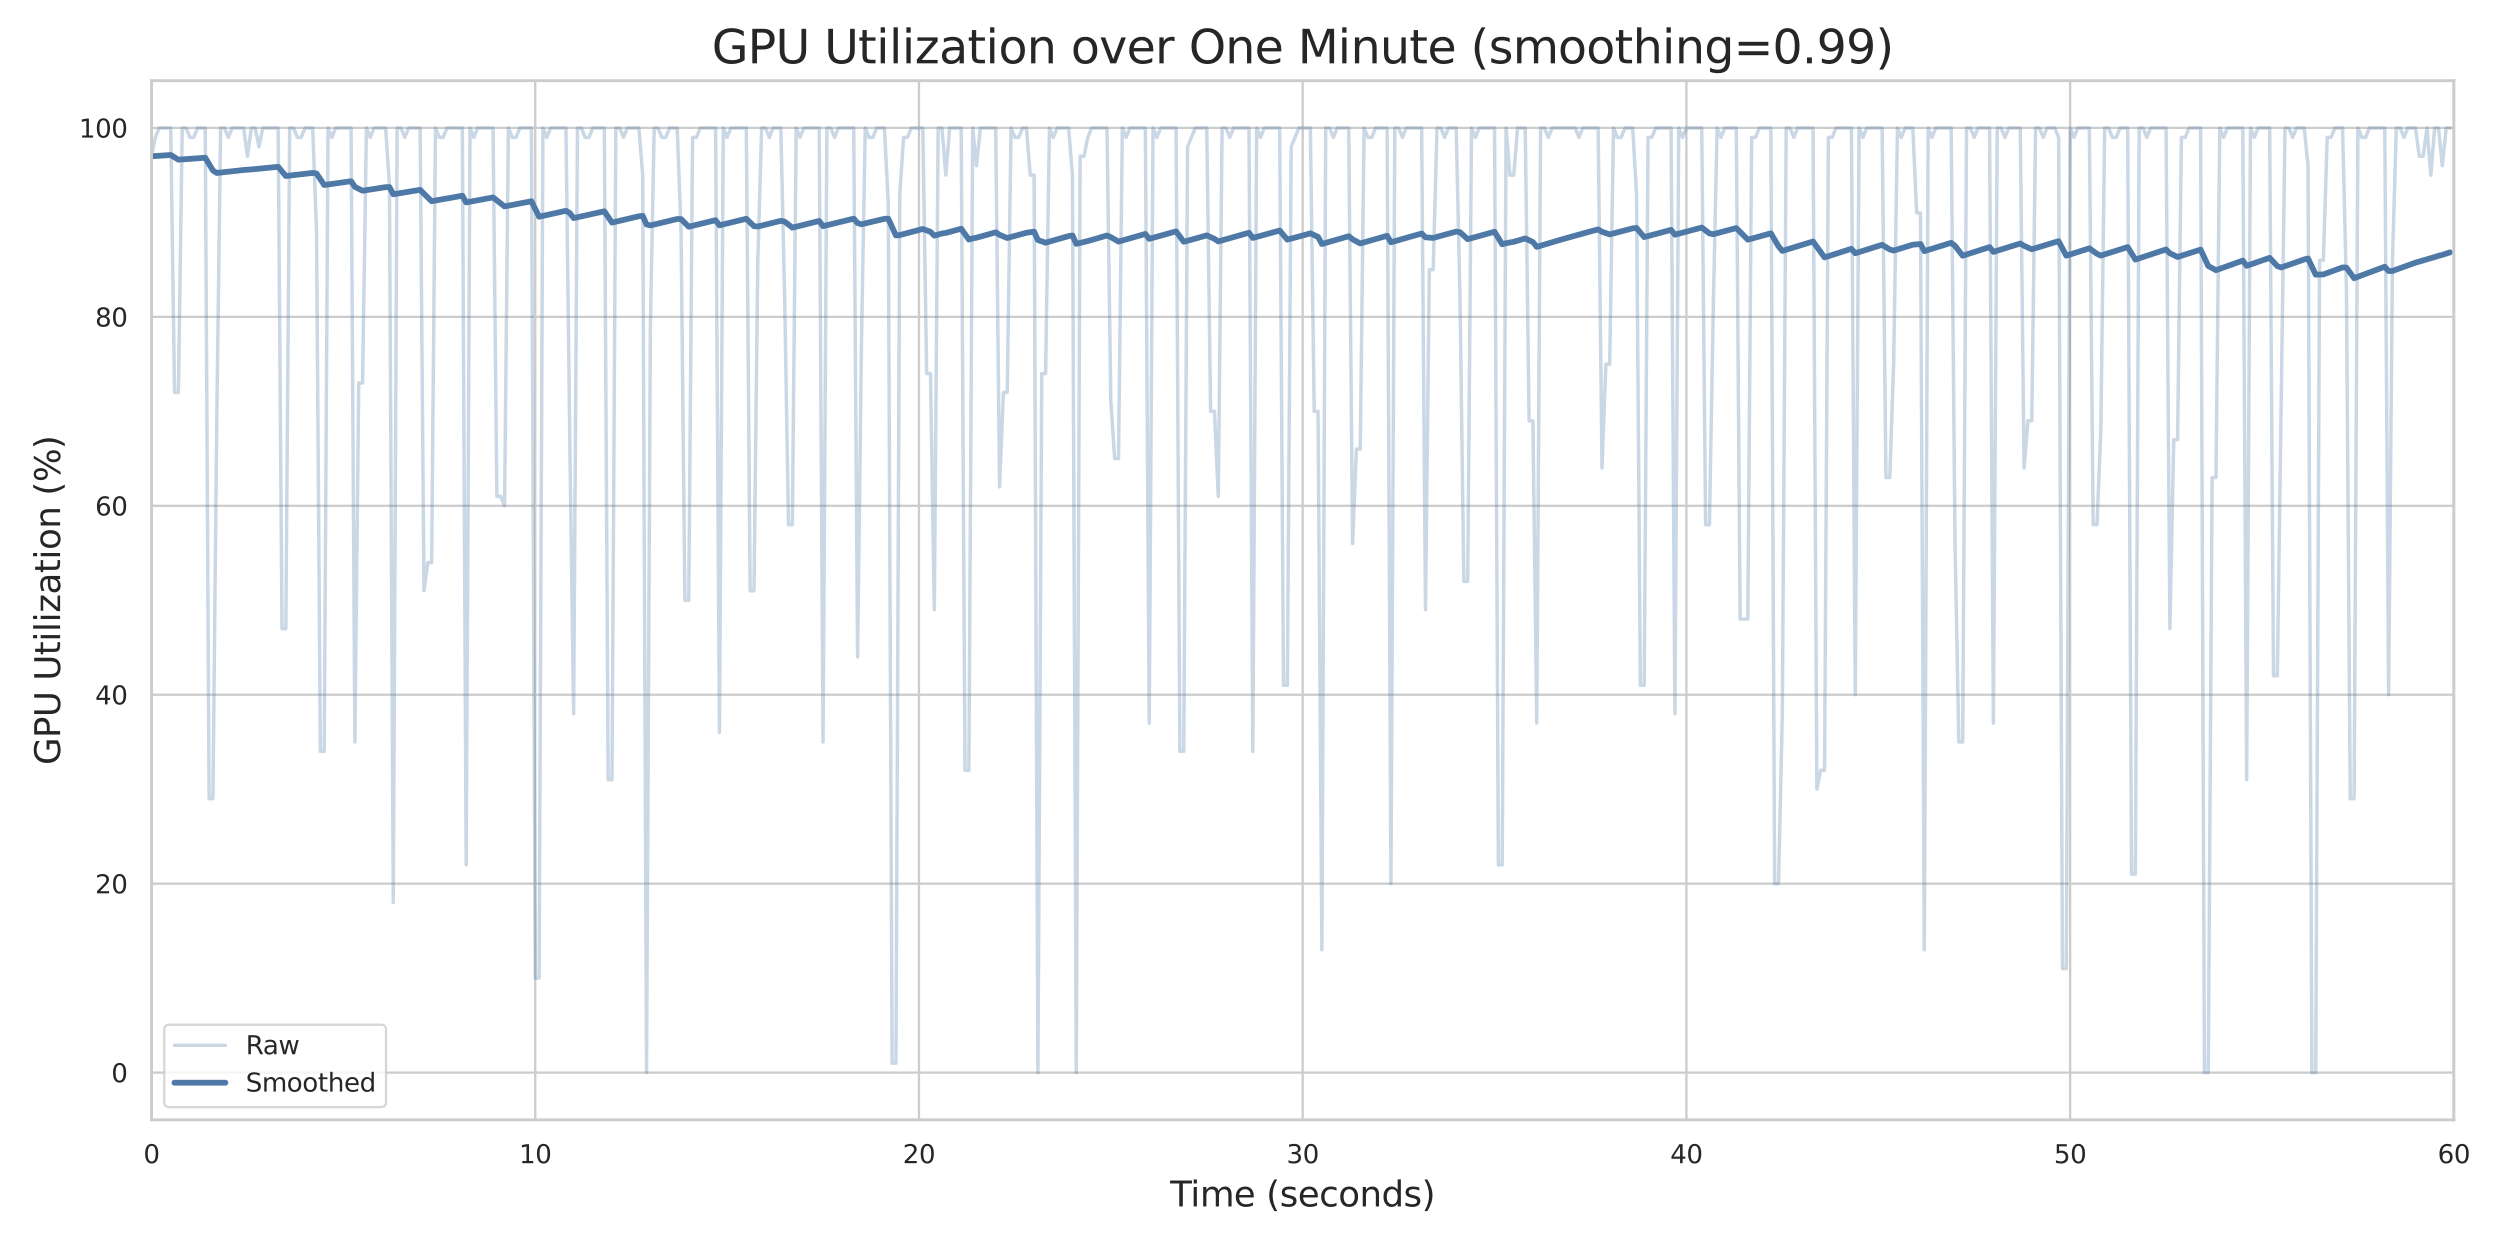 <?xml version="1.0" encoding="utf-8" standalone="no"?>
<!DOCTYPE svg PUBLIC "-//W3C//DTD SVG 1.1//EN"
  "http://www.w3.org/Graphics/SVG/1.1/DTD/svg11.dtd">
<svg xmlns:xlink="http://www.w3.org/1999/xlink" width="864pt" height="432pt" viewBox="0 0 864 432" xmlns="http://www.w3.org/2000/svg" version="1.1">
 <defs>
  <style type="text/css">*{stroke-linejoin: round; stroke-linecap: butt}</style>
 </defs>
 <g id="figure_1">
  <g id="patch_1">
   <path d="M 0 432 
L 864 432 
L 864 0 
L 0 0 
z
" style="fill: #ffffff"/>
  </g>
  <g id="axes_1">
   <g id="patch_2">
    <path d="M 52.368 387.012 
L 848.052 387.012 
L 848.052 27.888 
L 52.368 27.888 
z
" style="fill: #ffffff"/>
   </g>
   <g id="matplotlib.axis_1">
    <g id="xtick_1">
     <g id="line2d_1">
      <path d="M 52.368 387.012 
L 52.368 27.888 
" clip-path="url(#p89e7d64eb9)" style="fill: none; stroke: #cccccc; stroke-width: 0.8; stroke-linecap: round"/>
     </g>
     <g id="text_1">
      <!-- 0 -->
      <g style="fill: #262626" transform="translate(49.569 401.999) scale(0.088 -0.088)">
       <defs>
        <path id="DejaVuSans-30" d="M 2034 4250 
Q 1547 4250 1301 3770 
Q 1056 3291 1056 2328 
Q 1056 1369 1301 889 
Q 1547 409 2034 409 
Q 2525 409 2770 889 
Q 3016 1369 3016 2328 
Q 3016 3291 2770 3770 
Q 2525 4250 2034 4250 
z
M 2034 4750 
Q 2819 4750 3233 4129 
Q 3647 3509 3647 2328 
Q 3647 1150 3233 529 
Q 2819 -91 2034 -91 
Q 1250 -91 836 529 
Q 422 1150 422 2328 
Q 422 3509 836 4129 
Q 1250 4750 2034 4750 
z
" transform="scale(0.016)"/>
       </defs>
       <use xlink:href="#DejaVuSans-30"/>
      </g>
     </g>
    </g>
    <g id="xtick_2">
     <g id="line2d_2">
      <path d="M 184.982 387.012 
L 184.982 27.888 
" clip-path="url(#p89e7d64eb9)" style="fill: none; stroke: #cccccc; stroke-width: 0.8; stroke-linecap: round"/>
     </g>
     <g id="text_2">
      <!-- 10 -->
      <g style="fill: #262626" transform="translate(179.383 401.999) scale(0.088 -0.088)">
       <defs>
        <path id="DejaVuSans-31" d="M 794 531 
L 1825 531 
L 1825 4091 
L 703 3866 
L 703 4441 
L 1819 4666 
L 2450 4666 
L 2450 531 
L 3481 531 
L 3481 0 
L 794 0 
L 794 531 
z
" transform="scale(0.016)"/>
       </defs>
       <use xlink:href="#DejaVuSans-31"/>
       <use xlink:href="#DejaVuSans-30" x="63.623"/>
      </g>
     </g>
    </g>
    <g id="xtick_3">
     <g id="line2d_3">
      <path d="M 317.596 387.012 
L 317.596 27.888 
" clip-path="url(#p89e7d64eb9)" style="fill: none; stroke: #cccccc; stroke-width: 0.8; stroke-linecap: round"/>
     </g>
     <g id="text_3">
      <!-- 20 -->
      <g style="fill: #262626" transform="translate(311.997 401.999) scale(0.088 -0.088)">
       <defs>
        <path id="DejaVuSans-32" d="M 1228 531 
L 3431 531 
L 3431 0 
L 469 0 
L 469 531 
Q 828 903 1448 1529 
Q 2069 2156 2228 2338 
Q 2531 2678 2651 2914 
Q 2772 3150 2772 3378 
Q 2772 3750 2511 3984 
Q 2250 4219 1831 4219 
Q 1534 4219 1204 4116 
Q 875 4013 500 3803 
L 500 4441 
Q 881 4594 1212 4672 
Q 1544 4750 1819 4750 
Q 2544 4750 2975 4387 
Q 3406 4025 3406 3419 
Q 3406 3131 3298 2873 
Q 3191 2616 2906 2266 
Q 2828 2175 2409 1742 
Q 1991 1309 1228 531 
z
" transform="scale(0.016)"/>
       </defs>
       <use xlink:href="#DejaVuSans-32"/>
       <use xlink:href="#DejaVuSans-30" x="63.623"/>
      </g>
     </g>
    </g>
    <g id="xtick_4">
     <g id="line2d_4">
      <path d="M 450.21 387.012 
L 450.21 27.888 
" clip-path="url(#p89e7d64eb9)" style="fill: none; stroke: #cccccc; stroke-width: 0.8; stroke-linecap: round"/>
     </g>
     <g id="text_4">
      <!-- 30 -->
      <g style="fill: #262626" transform="translate(444.611 401.999) scale(0.088 -0.088)">
       <defs>
        <path id="DejaVuSans-33" d="M 2597 2516 
Q 3050 2419 3304 2112 
Q 3559 1806 3559 1356 
Q 3559 666 3084 287 
Q 2609 -91 1734 -91 
Q 1441 -91 1130 -33 
Q 819 25 488 141 
L 488 750 
Q 750 597 1062 519 
Q 1375 441 1716 441 
Q 2309 441 2620 675 
Q 2931 909 2931 1356 
Q 2931 1769 2642 2001 
Q 2353 2234 1838 2234 
L 1294 2234 
L 1294 2753 
L 1863 2753 
Q 2328 2753 2575 2939 
Q 2822 3125 2822 3475 
Q 2822 3834 2567 4026 
Q 2313 4219 1838 4219 
Q 1578 4219 1281 4162 
Q 984 4106 628 3988 
L 628 4550 
Q 988 4650 1302 4700 
Q 1616 4750 1894 4750 
Q 2613 4750 3031 4423 
Q 3450 4097 3450 3541 
Q 3450 3153 3228 2886 
Q 3006 2619 2597 2516 
z
" transform="scale(0.016)"/>
       </defs>
       <use xlink:href="#DejaVuSans-33"/>
       <use xlink:href="#DejaVuSans-30" x="63.623"/>
      </g>
     </g>
    </g>
    <g id="xtick_5">
     <g id="line2d_5">
      <path d="M 582.824 387.012 
L 582.824 27.888 
" clip-path="url(#p89e7d64eb9)" style="fill: none; stroke: #cccccc; stroke-width: 0.8; stroke-linecap: round"/>
     </g>
     <g id="text_5">
      <!-- 40 -->
      <g style="fill: #262626" transform="translate(577.225 401.999) scale(0.088 -0.088)">
       <defs>
        <path id="DejaVuSans-34" d="M 2419 4116 
L 825 1625 
L 2419 1625 
L 2419 4116 
z
M 2253 4666 
L 3047 4666 
L 3047 1625 
L 3713 1625 
L 3713 1100 
L 3047 1100 
L 3047 0 
L 2419 0 
L 2419 1100 
L 313 1100 
L 313 1709 
L 2253 4666 
z
" transform="scale(0.016)"/>
       </defs>
       <use xlink:href="#DejaVuSans-34"/>
       <use xlink:href="#DejaVuSans-30" x="63.623"/>
      </g>
     </g>
    </g>
    <g id="xtick_6">
     <g id="line2d_6">
      <path d="M 715.438 387.012 
L 715.438 27.888 
" clip-path="url(#p89e7d64eb9)" style="fill: none; stroke: #cccccc; stroke-width: 0.8; stroke-linecap: round"/>
     </g>
     <g id="text_6">
      <!-- 50 -->
      <g style="fill: #262626" transform="translate(709.839 401.999) scale(0.088 -0.088)">
       <defs>
        <path id="DejaVuSans-35" d="M 691 4666 
L 3169 4666 
L 3169 4134 
L 1269 4134 
L 1269 2991 
Q 1406 3038 1543 3061 
Q 1681 3084 1819 3084 
Q 2600 3084 3056 2656 
Q 3513 2228 3513 1497 
Q 3513 744 3044 326 
Q 2575 -91 1722 -91 
Q 1428 -91 1123 -41 
Q 819 9 494 109 
L 494 744 
Q 775 591 1075 516 
Q 1375 441 1709 441 
Q 2250 441 2565 725 
Q 2881 1009 2881 1497 
Q 2881 1984 2565 2268 
Q 2250 2553 1709 2553 
Q 1456 2553 1204 2497 
Q 953 2441 691 2322 
L 691 4666 
z
" transform="scale(0.016)"/>
       </defs>
       <use xlink:href="#DejaVuSans-35"/>
       <use xlink:href="#DejaVuSans-30" x="63.623"/>
      </g>
     </g>
    </g>
    <g id="xtick_7">
     <g id="line2d_7">
      <path d="M 848.052 387.012 
L 848.052 27.888 
" clip-path="url(#p89e7d64eb9)" style="fill: none; stroke: #cccccc; stroke-width: 0.8; stroke-linecap: round"/>
     </g>
     <g id="text_7">
      <!-- 60 -->
      <g style="fill: #262626" transform="translate(842.453 401.999) scale(0.088 -0.088)">
       <defs>
        <path id="DejaVuSans-36" d="M 2113 2584 
Q 1688 2584 1439 2293 
Q 1191 2003 1191 1497 
Q 1191 994 1439 701 
Q 1688 409 2113 409 
Q 2538 409 2786 701 
Q 3034 994 3034 1497 
Q 3034 2003 2786 2293 
Q 2538 2584 2113 2584 
z
M 3366 4563 
L 3366 3988 
Q 3128 4100 2886 4159 
Q 2644 4219 2406 4219 
Q 1781 4219 1451 3797 
Q 1122 3375 1075 2522 
Q 1259 2794 1537 2939 
Q 1816 3084 2150 3084 
Q 2853 3084 3261 2657 
Q 3669 2231 3669 1497 
Q 3669 778 3244 343 
Q 2819 -91 2113 -91 
Q 1303 -91 875 529 
Q 447 1150 447 2328 
Q 447 3434 972 4092 
Q 1497 4750 2381 4750 
Q 2619 4750 2861 4703 
Q 3103 4656 3366 4563 
z
" transform="scale(0.016)"/>
       </defs>
       <use xlink:href="#DejaVuSans-36"/>
       <use xlink:href="#DejaVuSans-30" x="63.623"/>
      </g>
     </g>
    </g>
    <g id="text_8">
     <!-- Time (seconds) -->
     <g style="fill: #262626" transform="translate(404.416 416.947) scale(0.12 -0.12)">
      <defs>
       <path id="DejaVuSans-54" d="M -19 4666 
L 3928 4666 
L 3928 4134 
L 2272 4134 
L 2272 0 
L 1638 0 
L 1638 4134 
L -19 4134 
L -19 4666 
z
" transform="scale(0.016)"/>
       <path id="DejaVuSans-69" d="M 603 3500 
L 1178 3500 
L 1178 0 
L 603 0 
L 603 3500 
z
M 603 4863 
L 1178 4863 
L 1178 4134 
L 603 4134 
L 603 4863 
z
" transform="scale(0.016)"/>
       <path id="DejaVuSans-6d" d="M 3328 2828 
Q 3544 3216 3844 3400 
Q 4144 3584 4550 3584 
Q 5097 3584 5394 3201 
Q 5691 2819 5691 2113 
L 5691 0 
L 5113 0 
L 5113 2094 
Q 5113 2597 4934 2840 
Q 4756 3084 4391 3084 
Q 3944 3084 3684 2787 
Q 3425 2491 3425 1978 
L 3425 0 
L 2847 0 
L 2847 2094 
Q 2847 2600 2669 2842 
Q 2491 3084 2119 3084 
Q 1678 3084 1418 2786 
Q 1159 2488 1159 1978 
L 1159 0 
L 581 0 
L 581 3500 
L 1159 3500 
L 1159 2956 
Q 1356 3278 1631 3431 
Q 1906 3584 2284 3584 
Q 2666 3584 2933 3390 
Q 3200 3197 3328 2828 
z
" transform="scale(0.016)"/>
       <path id="DejaVuSans-65" d="M 3597 1894 
L 3597 1613 
L 953 1613 
Q 991 1019 1311 708 
Q 1631 397 2203 397 
Q 2534 397 2845 478 
Q 3156 559 3463 722 
L 3463 178 
Q 3153 47 2828 -22 
Q 2503 -91 2169 -91 
Q 1331 -91 842 396 
Q 353 884 353 1716 
Q 353 2575 817 3079 
Q 1281 3584 2069 3584 
Q 2775 3584 3186 3129 
Q 3597 2675 3597 1894 
z
M 3022 2063 
Q 3016 2534 2758 2815 
Q 2500 3097 2075 3097 
Q 1594 3097 1305 2825 
Q 1016 2553 972 2059 
L 3022 2063 
z
" transform="scale(0.016)"/>
       <path id="DejaVuSans-20" transform="scale(0.016)"/>
       <path id="DejaVuSans-28" d="M 1984 4856 
Q 1566 4138 1362 3434 
Q 1159 2731 1159 2009 
Q 1159 1288 1364 580 
Q 1569 -128 1984 -844 
L 1484 -844 
Q 1016 -109 783 600 
Q 550 1309 550 2009 
Q 550 2706 781 3412 
Q 1013 4119 1484 4856 
L 1984 4856 
z
" transform="scale(0.016)"/>
       <path id="DejaVuSans-73" d="M 2834 3397 
L 2834 2853 
Q 2591 2978 2328 3040 
Q 2066 3103 1784 3103 
Q 1356 3103 1142 2972 
Q 928 2841 928 2578 
Q 928 2378 1081 2264 
Q 1234 2150 1697 2047 
L 1894 2003 
Q 2506 1872 2764 1633 
Q 3022 1394 3022 966 
Q 3022 478 2636 193 
Q 2250 -91 1575 -91 
Q 1294 -91 989 -36 
Q 684 19 347 128 
L 347 722 
Q 666 556 975 473 
Q 1284 391 1588 391 
Q 1994 391 2212 530 
Q 2431 669 2431 922 
Q 2431 1156 2273 1281 
Q 2116 1406 1581 1522 
L 1381 1569 
Q 847 1681 609 1914 
Q 372 2147 372 2553 
Q 372 3047 722 3315 
Q 1072 3584 1716 3584 
Q 2034 3584 2315 3537 
Q 2597 3491 2834 3397 
z
" transform="scale(0.016)"/>
       <path id="DejaVuSans-63" d="M 3122 3366 
L 3122 2828 
Q 2878 2963 2633 3030 
Q 2388 3097 2138 3097 
Q 1578 3097 1268 2742 
Q 959 2388 959 1747 
Q 959 1106 1268 751 
Q 1578 397 2138 397 
Q 2388 397 2633 464 
Q 2878 531 3122 666 
L 3122 134 
Q 2881 22 2623 -34 
Q 2366 -91 2075 -91 
Q 1284 -91 818 406 
Q 353 903 353 1747 
Q 353 2603 823 3093 
Q 1294 3584 2113 3584 
Q 2378 3584 2631 3529 
Q 2884 3475 3122 3366 
z
" transform="scale(0.016)"/>
       <path id="DejaVuSans-6f" d="M 1959 3097 
Q 1497 3097 1228 2736 
Q 959 2375 959 1747 
Q 959 1119 1226 758 
Q 1494 397 1959 397 
Q 2419 397 2687 759 
Q 2956 1122 2956 1747 
Q 2956 2369 2687 2733 
Q 2419 3097 1959 3097 
z
M 1959 3584 
Q 2709 3584 3137 3096 
Q 3566 2609 3566 1747 
Q 3566 888 3137 398 
Q 2709 -91 1959 -91 
Q 1206 -91 779 398 
Q 353 888 353 1747 
Q 353 2609 779 3096 
Q 1206 3584 1959 3584 
z
" transform="scale(0.016)"/>
       <path id="DejaVuSans-6e" d="M 3513 2113 
L 3513 0 
L 2938 0 
L 2938 2094 
Q 2938 2591 2744 2837 
Q 2550 3084 2163 3084 
Q 1697 3084 1428 2787 
Q 1159 2491 1159 1978 
L 1159 0 
L 581 0 
L 581 3500 
L 1159 3500 
L 1159 2956 
Q 1366 3272 1645 3428 
Q 1925 3584 2291 3584 
Q 2894 3584 3203 3211 
Q 3513 2838 3513 2113 
z
" transform="scale(0.016)"/>
       <path id="DejaVuSans-64" d="M 2906 2969 
L 2906 4863 
L 3481 4863 
L 3481 0 
L 2906 0 
L 2906 525 
Q 2725 213 2448 61 
Q 2172 -91 1784 -91 
Q 1150 -91 751 415 
Q 353 922 353 1747 
Q 353 2572 751 3078 
Q 1150 3584 1784 3584 
Q 2172 3584 2448 3432 
Q 2725 3281 2906 2969 
z
M 947 1747 
Q 947 1113 1208 752 
Q 1469 391 1925 391 
Q 2381 391 2643 752 
Q 2906 1113 2906 1747 
Q 2906 2381 2643 2742 
Q 2381 3103 1925 3103 
Q 1469 3103 1208 2742 
Q 947 2381 947 1747 
z
" transform="scale(0.016)"/>
       <path id="DejaVuSans-29" d="M 513 4856 
L 1013 4856 
Q 1481 4119 1714 3412 
Q 1947 2706 1947 2009 
Q 1947 1309 1714 600 
Q 1481 -109 1013 -844 
L 513 -844 
Q 928 -128 1133 580 
Q 1338 1288 1338 2009 
Q 1338 2731 1133 3434 
Q 928 4138 513 4856 
z
" transform="scale(0.016)"/>
      </defs>
      <use xlink:href="#DejaVuSans-54"/>
      <use xlink:href="#DejaVuSans-69" x="57.959"/>
      <use xlink:href="#DejaVuSans-6d" x="85.742"/>
      <use xlink:href="#DejaVuSans-65" x="183.154"/>
      <use xlink:href="#DejaVuSans-20" x="244.678"/>
      <use xlink:href="#DejaVuSans-28" x="276.465"/>
      <use xlink:href="#DejaVuSans-73" x="315.479"/>
      <use xlink:href="#DejaVuSans-65" x="367.578"/>
      <use xlink:href="#DejaVuSans-63" x="429.102"/>
      <use xlink:href="#DejaVuSans-6f" x="484.082"/>
      <use xlink:href="#DejaVuSans-6e" x="545.264"/>
      <use xlink:href="#DejaVuSans-64" x="608.643"/>
      <use xlink:href="#DejaVuSans-73" x="672.119"/>
      <use xlink:href="#DejaVuSans-29" x="724.219"/>
     </g>
    </g>
   </g>
   <g id="matplotlib.axis_2">
    <g id="ytick_1">
     <g id="line2d_8">
      <path d="M 52.368 370.688 
L 848.052 370.688 
" clip-path="url(#p89e7d64eb9)" style="fill: none; stroke: #cccccc; stroke-width: 0.8; stroke-linecap: round"/>
     </g>
     <g id="text_9">
      <!-- 0 -->
      <g style="fill: #262626" transform="translate(38.469 374.031) scale(0.088 -0.088)">
       <use xlink:href="#DejaVuSans-30"/>
      </g>
     </g>
    </g>
    <g id="ytick_2">
     <g id="line2d_9">
      <path d="M 52.368 305.393 
L 848.052 305.393 
" clip-path="url(#p89e7d64eb9)" style="fill: none; stroke: #cccccc; stroke-width: 0.8; stroke-linecap: round"/>
     </g>
     <g id="text_10">
      <!-- 20 -->
      <g style="fill: #262626" transform="translate(32.87 308.736) scale(0.088 -0.088)">
       <use xlink:href="#DejaVuSans-32"/>
       <use xlink:href="#DejaVuSans-30" x="63.623"/>
      </g>
     </g>
    </g>
    <g id="ytick_3">
     <g id="line2d_10">
      <path d="M 52.368 240.098 
L 848.052 240.098 
" clip-path="url(#p89e7d64eb9)" style="fill: none; stroke: #cccccc; stroke-width: 0.8; stroke-linecap: round"/>
     </g>
     <g id="text_11">
      <!-- 40 -->
      <g style="fill: #262626" transform="translate(32.87 243.441) scale(0.088 -0.088)">
       <use xlink:href="#DejaVuSans-34"/>
       <use xlink:href="#DejaVuSans-30" x="63.623"/>
      </g>
     </g>
    </g>
    <g id="ytick_4">
     <g id="line2d_11">
      <path d="M 52.368 174.802 
L 848.052 174.802 
" clip-path="url(#p89e7d64eb9)" style="fill: none; stroke: #cccccc; stroke-width: 0.8; stroke-linecap: round"/>
     </g>
     <g id="text_12">
      <!-- 60 -->
      <g style="fill: #262626" transform="translate(32.87 178.146) scale(0.088 -0.088)">
       <use xlink:href="#DejaVuSans-36"/>
       <use xlink:href="#DejaVuSans-30" x="63.623"/>
      </g>
     </g>
    </g>
    <g id="ytick_5">
     <g id="line2d_12">
      <path d="M 52.368 109.507 
L 848.052 109.507 
" clip-path="url(#p89e7d64eb9)" style="fill: none; stroke: #cccccc; stroke-width: 0.8; stroke-linecap: round"/>
     </g>
     <g id="text_13">
      <!-- 80 -->
      <g style="fill: #262626" transform="translate(32.87 112.85) scale(0.088 -0.088)">
       <defs>
        <path id="DejaVuSans-38" d="M 2034 2216 
Q 1584 2216 1326 1975 
Q 1069 1734 1069 1313 
Q 1069 891 1326 650 
Q 1584 409 2034 409 
Q 2484 409 2743 651 
Q 3003 894 3003 1313 
Q 3003 1734 2745 1975 
Q 2488 2216 2034 2216 
z
M 1403 2484 
Q 997 2584 770 2862 
Q 544 3141 544 3541 
Q 544 4100 942 4425 
Q 1341 4750 2034 4750 
Q 2731 4750 3128 4425 
Q 3525 4100 3525 3541 
Q 3525 3141 3298 2862 
Q 3072 2584 2669 2484 
Q 3125 2378 3379 2068 
Q 3634 1759 3634 1313 
Q 3634 634 3220 271 
Q 2806 -91 2034 -91 
Q 1263 -91 848 271 
Q 434 634 434 1313 
Q 434 1759 690 2068 
Q 947 2378 1403 2484 
z
M 1172 3481 
Q 1172 3119 1398 2916 
Q 1625 2713 2034 2713 
Q 2441 2713 2670 2916 
Q 2900 3119 2900 3481 
Q 2900 3844 2670 4047 
Q 2441 4250 2034 4250 
Q 1625 4250 1398 4047 
Q 1172 3844 1172 3481 
z
" transform="scale(0.016)"/>
       </defs>
       <use xlink:href="#DejaVuSans-38"/>
       <use xlink:href="#DejaVuSans-30" x="63.623"/>
      </g>
     </g>
    </g>
    <g id="ytick_6">
     <g id="line2d_13">
      <path d="M 52.368 44.212 
L 848.052 44.212 
" clip-path="url(#p89e7d64eb9)" style="fill: none; stroke: #cccccc; stroke-width: 0.8; stroke-linecap: round"/>
     </g>
     <g id="text_14">
      <!-- 100 -->
      <g style="fill: #262626" transform="translate(27.271 47.555) scale(0.088 -0.088)">
       <use xlink:href="#DejaVuSans-31"/>
       <use xlink:href="#DejaVuSans-30" x="63.623"/>
       <use xlink:href="#DejaVuSans-30" x="127.246"/>
      </g>
     </g>
    </g>
    <g id="text_15">
     <!-- GPU Utilization (%) -->
     <g style="fill: #262626" transform="translate(20.775 264.368) rotate(-90) scale(0.12 -0.12)">
      <defs>
       <path id="DejaVuSans-47" d="M 3809 666 
L 3809 1919 
L 2778 1919 
L 2778 2438 
L 4434 2438 
L 4434 434 
Q 4069 175 3628 42 
Q 3188 -91 2688 -91 
Q 1594 -91 976 548 
Q 359 1188 359 2328 
Q 359 3472 976 4111 
Q 1594 4750 2688 4750 
Q 3144 4750 3555 4637 
Q 3966 4525 4313 4306 
L 4313 3634 
Q 3963 3931 3569 4081 
Q 3175 4231 2741 4231 
Q 1884 4231 1454 3753 
Q 1025 3275 1025 2328 
Q 1025 1384 1454 906 
Q 1884 428 2741 428 
Q 3075 428 3337 486 
Q 3600 544 3809 666 
z
" transform="scale(0.016)"/>
       <path id="DejaVuSans-50" d="M 1259 4147 
L 1259 2394 
L 2053 2394 
Q 2494 2394 2734 2622 
Q 2975 2850 2975 3272 
Q 2975 3691 2734 3919 
Q 2494 4147 2053 4147 
L 1259 4147 
z
M 628 4666 
L 2053 4666 
Q 2838 4666 3239 4311 
Q 3641 3956 3641 3272 
Q 3641 2581 3239 2228 
Q 2838 1875 2053 1875 
L 1259 1875 
L 1259 0 
L 628 0 
L 628 4666 
z
" transform="scale(0.016)"/>
       <path id="DejaVuSans-55" d="M 556 4666 
L 1191 4666 
L 1191 1831 
Q 1191 1081 1462 751 
Q 1734 422 2344 422 
Q 2950 422 3222 751 
Q 3494 1081 3494 1831 
L 3494 4666 
L 4128 4666 
L 4128 1753 
Q 4128 841 3676 375 
Q 3225 -91 2344 -91 
Q 1459 -91 1007 375 
Q 556 841 556 1753 
L 556 4666 
z
" transform="scale(0.016)"/>
       <path id="DejaVuSans-74" d="M 1172 4494 
L 1172 3500 
L 2356 3500 
L 2356 3053 
L 1172 3053 
L 1172 1153 
Q 1172 725 1289 603 
Q 1406 481 1766 481 
L 2356 481 
L 2356 0 
L 1766 0 
Q 1100 0 847 248 
Q 594 497 594 1153 
L 594 3053 
L 172 3053 
L 172 3500 
L 594 3500 
L 594 4494 
L 1172 4494 
z
" transform="scale(0.016)"/>
       <path id="DejaVuSans-6c" d="M 603 4863 
L 1178 4863 
L 1178 0 
L 603 0 
L 603 4863 
z
" transform="scale(0.016)"/>
       <path id="DejaVuSans-7a" d="M 353 3500 
L 3084 3500 
L 3084 2975 
L 922 459 
L 3084 459 
L 3084 0 
L 275 0 
L 275 525 
L 2438 3041 
L 353 3041 
L 353 3500 
z
" transform="scale(0.016)"/>
       <path id="DejaVuSans-61" d="M 2194 1759 
Q 1497 1759 1228 1600 
Q 959 1441 959 1056 
Q 959 750 1161 570 
Q 1363 391 1709 391 
Q 2188 391 2477 730 
Q 2766 1069 2766 1631 
L 2766 1759 
L 2194 1759 
z
M 3341 1997 
L 3341 0 
L 2766 0 
L 2766 531 
Q 2569 213 2275 61 
Q 1981 -91 1556 -91 
Q 1019 -91 701 211 
Q 384 513 384 1019 
Q 384 1609 779 1909 
Q 1175 2209 1959 2209 
L 2766 2209 
L 2766 2266 
Q 2766 2663 2505 2880 
Q 2244 3097 1772 3097 
Q 1472 3097 1187 3025 
Q 903 2953 641 2809 
L 641 3341 
Q 956 3463 1253 3523 
Q 1550 3584 1831 3584 
Q 2591 3584 2966 3190 
Q 3341 2797 3341 1997 
z
" transform="scale(0.016)"/>
       <path id="DejaVuSans-25" d="M 4653 2053 
Q 4381 2053 4226 1822 
Q 4072 1591 4072 1178 
Q 4072 772 4226 539 
Q 4381 306 4653 306 
Q 4919 306 5073 539 
Q 5228 772 5228 1178 
Q 5228 1588 5073 1820 
Q 4919 2053 4653 2053 
z
M 4653 2450 
Q 5147 2450 5437 2106 
Q 5728 1763 5728 1178 
Q 5728 594 5436 251 
Q 5144 -91 4653 -91 
Q 4153 -91 3862 251 
Q 3572 594 3572 1178 
Q 3572 1766 3864 2108 
Q 4156 2450 4653 2450 
z
M 1428 4353 
Q 1159 4353 1004 4120 
Q 850 3888 850 3481 
Q 850 3069 1003 2837 
Q 1156 2606 1428 2606 
Q 1700 2606 1854 2837 
Q 2009 3069 2009 3481 
Q 2009 3884 1853 4118 
Q 1697 4353 1428 4353 
z
M 4250 4750 
L 4750 4750 
L 1831 -91 
L 1331 -91 
L 4250 4750 
z
M 1428 4750 
Q 1922 4750 2215 4408 
Q 2509 4066 2509 3481 
Q 2509 2891 2217 2550 
Q 1925 2209 1428 2209 
Q 931 2209 642 2551 
Q 353 2894 353 3481 
Q 353 4063 643 4406 
Q 934 4750 1428 4750 
z
" transform="scale(0.016)"/>
      </defs>
      <use xlink:href="#DejaVuSans-47"/>
      <use xlink:href="#DejaVuSans-50" x="77.49"/>
      <use xlink:href="#DejaVuSans-55" x="137.793"/>
      <use xlink:href="#DejaVuSans-20" x="210.986"/>
      <use xlink:href="#DejaVuSans-55" x="242.773"/>
      <use xlink:href="#DejaVuSans-74" x="315.967"/>
      <use xlink:href="#DejaVuSans-69" x="355.176"/>
      <use xlink:href="#DejaVuSans-6c" x="382.959"/>
      <use xlink:href="#DejaVuSans-69" x="410.742"/>
      <use xlink:href="#DejaVuSans-7a" x="438.525"/>
      <use xlink:href="#DejaVuSans-61" x="491.016"/>
      <use xlink:href="#DejaVuSans-74" x="552.295"/>
      <use xlink:href="#DejaVuSans-69" x="591.504"/>
      <use xlink:href="#DejaVuSans-6f" x="619.287"/>
      <use xlink:href="#DejaVuSans-6e" x="680.469"/>
      <use xlink:href="#DejaVuSans-20" x="743.848"/>
      <use xlink:href="#DejaVuSans-28" x="775.635"/>
      <use xlink:href="#DejaVuSans-25" x="814.648"/>
      <use xlink:href="#DejaVuSans-29" x="909.668"/>
     </g>
    </g>
   </g>
   <g id="PolyCollection_1"/>
   <g id="PolyCollection_2"/>
   <g id="line2d_14">
    <path d="M 52.368 54.006 
L 53.694 47.477 
L 55.02 44.212 
L 58.999 44.212 
L 60.325 135.625 
L 61.651 135.625 
L 62.977 44.212 
L 64.303 44.212 
L 65.629 47.477 
L 66.956 47.477 
L 68.282 44.212 
L 70.934 44.212 
L 72.26 276.01 
L 73.586 276.01 
L 74.912 145.419 
L 76.239 44.212 
L 77.565 44.212 
L 78.891 47.477 
L 80.217 44.212 
L 84.195 44.212 
L 85.522 54.006 
L 86.848 44.212 
L 88.174 44.212 
L 89.5 50.741 
L 90.826 44.212 
L 96.131 44.212 
L 97.457 217.244 
L 98.783 217.244 
L 100.109 44.212 
L 101.435 44.212 
L 102.761 47.477 
L 104.087 47.477 
L 105.414 44.212 
L 108.066 44.212 
L 109.392 80.124 
L 110.718 259.686 
L 112.044 259.686 
L 113.37 44.212 
L 114.697 47.477 
L 116.023 44.212 
L 121.327 44.212 
L 122.653 256.421 
L 123.98 132.36 
L 125.306 132.36 
L 126.632 44.212 
L 127.958 47.477 
L 129.284 44.212 
L 133.263 44.212 
L 134.589 63.8 
L 135.915 311.922 
L 137.241 44.212 
L 138.567 44.212 
L 139.893 47.477 
L 141.219 44.212 
L 145.198 44.212 
L 146.524 204.185 
L 147.85 194.391 
L 149.176 194.391 
L 150.502 44.212 
L 151.828 47.477 
L 153.155 47.477 
L 154.481 44.212 
L 159.785 44.212 
L 161.111 298.863 
L 162.438 44.212 
L 163.764 47.477 
L 165.09 44.212 
L 170.394 44.212 
L 171.721 171.538 
L 173.047 171.538 
L 174.373 174.802 
L 175.699 44.212 
L 177.025 47.477 
L 178.351 47.477 
L 179.677 44.212 
L 183.656 44.212 
L 184.982 338.041 
L 186.308 338.041 
L 187.634 44.212 
L 188.96 47.477 
L 190.287 44.212 
L 195.591 44.212 
L 196.917 151.949 
L 198.243 246.627 
L 199.57 44.212 
L 200.896 44.212 
L 202.222 47.477 
L 203.548 47.477 
L 204.874 44.212 
L 208.853 44.212 
L 210.179 269.481 
L 211.505 269.481 
L 212.831 44.212 
L 214.157 44.212 
L 215.483 47.477 
L 216.809 44.212 
L 220.788 44.212 
L 222.114 60.536 
L 223.44 370.688 
L 224.766 112.772 
L 226.092 44.212 
L 227.418 44.212 
L 228.745 47.477 
L 230.071 47.477 
L 231.397 44.212 
L 234.049 44.212 
L 235.375 80.124 
L 236.701 207.45 
L 238.028 207.45 
L 239.354 47.477 
L 240.68 47.477 
L 242.006 44.212 
L 247.311 44.212 
L 248.637 253.157 
L 249.963 44.212 
L 251.289 47.477 
L 252.615 44.212 
L 257.92 44.212 
L 259.246 204.185 
L 260.572 204.185 
L 261.898 89.919 
L 263.224 44.212 
L 264.55 44.212 
L 265.877 47.477 
L 267.203 44.212 
L 269.855 44.212 
L 271.181 102.978 
L 272.507 181.332 
L 273.833 181.332 
L 275.16 44.212 
L 276.486 47.477 
L 277.812 44.212 
L 283.116 44.212 
L 284.442 256.421 
L 285.769 44.212 
L 287.095 44.212 
L 288.421 47.477 
L 289.747 44.212 
L 295.052 44.212 
L 296.378 227.039 
L 297.704 119.301 
L 299.03 44.212 
L 300.356 47.477 
L 301.682 47.477 
L 303.008 44.212 
L 305.661 44.212 
L 306.987 70.33 
L 308.313 367.423 
L 309.639 367.423 
L 310.965 67.065 
L 312.291 47.477 
L 313.618 47.477 
L 314.944 44.212 
L 318.922 44.212 
L 320.248 129.096 
L 321.574 129.096 
L 322.901 210.715 
L 324.227 44.212 
L 325.553 44.212 
L 326.879 60.536 
L 328.205 44.212 
L 332.184 44.212 
L 333.51 266.216 
L 334.836 266.216 
L 336.162 44.212 
L 337.488 57.271 
L 338.814 44.212 
L 344.119 44.212 
L 345.445 168.273 
L 346.771 135.625 
L 348.097 135.625 
L 349.423 44.212 
L 350.75 47.477 
L 352.076 47.477 
L 353.402 44.212 
L 354.728 44.212 
L 356.054 60.536 
L 357.38 60.536 
L 358.706 370.688 
L 360.032 129.096 
L 361.359 129.096 
L 362.685 44.212 
L 364.011 47.477 
L 365.337 44.212 
L 369.315 44.212 
L 370.642 60.536 
L 371.968 370.688 
L 373.294 54.006 
L 374.62 54.006 
L 375.946 47.477 
L 377.272 44.212 
L 382.577 44.212 
L 383.903 138.89 
L 385.229 158.479 
L 386.555 158.479 
L 387.881 44.212 
L 389.208 47.477 
L 390.534 44.212 
L 395.838 44.212 
L 397.164 249.892 
L 398.491 44.212 
L 399.817 47.477 
L 401.143 44.212 
L 406.447 44.212 
L 407.774 259.686 
L 409.1 259.686 
L 410.426 50.741 
L 413.078 44.212 
L 417.057 44.212 
L 418.383 142.155 
L 419.709 142.155 
L 421.035 171.538 
L 422.361 44.212 
L 423.687 44.212 
L 425.013 47.477 
L 426.339 44.212 
L 431.644 44.212 
L 432.97 259.686 
L 434.296 44.212 
L 435.622 47.477 
L 436.949 44.212 
L 442.253 44.212 
L 443.579 236.833 
L 444.905 236.833 
L 446.232 50.741 
L 448.884 44.212 
L 452.862 44.212 
L 454.188 142.155 
L 455.515 142.155 
L 456.841 328.246 
L 458.167 44.212 
L 459.493 44.212 
L 460.819 47.477 
L 462.145 44.212 
L 466.124 44.212 
L 467.45 187.861 
L 468.776 155.214 
L 470.102 155.214 
L 471.428 44.212 
L 472.754 47.477 
L 474.081 47.477 
L 475.407 44.212 
L 479.385 44.212 
L 480.711 305.393 
L 482.037 44.212 
L 483.363 44.212 
L 484.69 47.477 
L 486.016 44.212 
L 491.32 44.212 
L 492.646 210.715 
L 493.973 93.183 
L 495.299 93.183 
L 496.625 44.212 
L 497.951 44.212 
L 499.277 47.477 
L 500.603 44.212 
L 503.256 44.212 
L 504.582 102.978 
L 505.908 200.92 
L 507.234 200.92 
L 508.56 44.212 
L 509.886 47.477 
L 511.212 44.212 
L 516.517 44.212 
L 517.843 298.863 
L 519.169 298.863 
L 520.495 44.212 
L 521.822 60.536 
L 523.148 60.536 
L 524.474 44.212 
L 527.126 44.212 
L 528.452 145.419 
L 529.778 145.419 
L 531.105 249.892 
L 532.431 44.212 
L 533.757 44.212 
L 535.083 47.477 
L 536.409 44.212 
L 544.366 44.212 
L 545.692 47.477 
L 547.018 44.212 
L 552.323 44.212 
L 553.649 161.743 
L 554.975 125.831 
L 556.301 125.831 
L 557.627 44.212 
L 558.953 47.477 
L 560.28 47.477 
L 561.606 44.212 
L 564.258 44.212 
L 565.584 67.065 
L 566.91 236.833 
L 568.236 236.833 
L 569.563 47.477 
L 570.889 47.477 
L 572.215 44.212 
L 577.519 44.212 
L 578.846 246.627 
L 580.172 44.212 
L 581.498 47.477 
L 582.824 44.212 
L 588.129 44.212 
L 589.455 181.332 
L 590.781 181.332 
L 592.107 106.242 
L 593.433 44.212 
L 594.759 47.477 
L 596.085 44.212 
L 600.064 44.212 
L 601.39 213.98 
L 604.042 213.98 
L 605.368 47.477 
L 606.695 47.477 
L 608.021 44.212 
L 611.999 44.212 
L 613.325 305.393 
L 614.651 305.393 
L 615.977 246.627 
L 617.304 44.212 
L 618.63 44.212 
L 619.956 47.477 
L 621.282 44.212 
L 626.587 44.212 
L 627.913 272.745 
L 629.239 266.216 
L 630.565 266.216 
L 631.891 47.477 
L 633.217 47.477 
L 634.543 44.212 
L 639.848 44.212 
L 641.174 240.098 
L 642.5 44.212 
L 643.826 47.477 
L 645.153 44.212 
L 650.457 44.212 
L 651.783 165.008 
L 653.109 165.008 
L 654.436 125.831 
L 655.762 44.212 
L 657.088 47.477 
L 658.414 44.212 
L 661.066 44.212 
L 662.392 73.595 
L 663.719 73.595 
L 665.045 328.246 
L 666.371 44.212 
L 667.697 47.477 
L 669.023 44.212 
L 674.328 44.212 
L 675.654 187.861 
L 676.98 256.421 
L 678.306 256.421 
L 679.632 44.212 
L 680.958 44.212 
L 682.284 47.477 
L 683.611 44.212 
L 687.589 44.212 
L 688.915 249.892 
L 690.241 44.212 
L 691.567 44.212 
L 692.894 47.477 
L 694.22 44.212 
L 698.198 44.212 
L 699.524 161.743 
L 700.85 145.419 
L 702.177 145.419 
L 703.503 44.212 
L 704.829 44.212 
L 706.155 47.477 
L 707.481 44.212 
L 710.133 44.212 
L 711.46 47.477 
L 712.786 334.776 
L 714.112 334.776 
L 715.438 44.212 
L 716.764 47.477 
L 718.09 44.212 
L 722.069 44.212 
L 723.395 181.332 
L 724.721 181.332 
L 726.047 148.684 
L 727.373 44.212 
L 728.699 44.212 
L 730.026 47.477 
L 731.352 47.477 
L 732.678 44.212 
L 735.33 44.212 
L 736.656 302.128 
L 737.982 302.128 
L 739.309 44.212 
L 740.635 44.212 
L 741.961 47.477 
L 743.287 44.212 
L 748.591 44.212 
L 749.918 217.244 
L 751.244 151.949 
L 752.57 151.949 
L 753.896 47.477 
L 755.222 47.477 
L 756.548 44.212 
L 760.527 44.212 
L 761.853 370.688 
L 763.179 370.688 
L 764.505 165.008 
L 765.831 165.008 
L 767.157 44.212 
L 768.484 47.477 
L 769.81 44.212 
L 775.114 44.212 
L 776.44 269.481 
L 777.767 44.212 
L 779.093 47.477 
L 780.419 44.212 
L 784.397 44.212 
L 785.723 233.568 
L 787.05 233.568 
L 789.702 44.212 
L 791.028 44.212 
L 792.354 47.477 
L 793.68 44.212 
L 796.333 44.212 
L 797.659 57.271 
L 798.985 370.688 
L 800.311 370.688 
L 801.637 89.919 
L 802.963 89.919 
L 804.289 47.477 
L 805.616 47.477 
L 806.942 44.212 
L 809.594 44.212 
L 810.92 99.713 
L 812.246 276.01 
L 813.572 276.01 
L 814.899 44.212 
L 816.225 47.477 
L 817.551 47.477 
L 818.877 44.212 
L 824.181 44.212 
L 825.508 240.098 
L 826.834 89.919 
L 828.16 44.212 
L 829.486 44.212 
L 830.812 47.477 
L 832.138 44.212 
L 834.791 44.212 
L 836.117 54.006 
L 837.443 54.006 
L 838.769 44.212 
L 840.095 60.536 
L 841.421 44.212 
L 842.747 44.212 
L 844.074 57.271 
L 845.4 44.212 
L 846.726 44.212 
L 846.726 44.212 
" clip-path="url(#p89e7d64eb9)" style="fill: none; stroke: #4e79a7; stroke-opacity: 0.3; stroke-width: 1.2; stroke-linecap: round"/>
   </g>
   <g id="line2d_15">
    <path d="M 52.368 54.006 
L 57.673 53.652 
L 58.999 53.557 
L 61.651 55.191 
L 70.934 54.508 
L 73.586 58.916 
L 74.912 59.781 
L 84.195 58.754 
L 86.848 58.562 
L 96.131 57.649 
L 98.783 60.825 
L 108.066 59.76 
L 109.392 59.963 
L 112.044 63.938 
L 121.327 62.629 
L 122.653 64.567 
L 125.306 65.916 
L 133.263 64.677 
L 134.589 64.668 
L 135.915 67.141 
L 145.198 65.614 
L 147.85 68.274 
L 149.176 69.535 
L 157.133 68.116 
L 159.785 67.641 
L 161.111 69.953 
L 170.394 68.235 
L 174.373 71.336 
L 182.33 69.812 
L 183.656 69.556 
L 186.308 74.899 
L 195.591 72.845 
L 196.917 73.636 
L 198.243 75.366 
L 206.2 73.606 
L 208.853 73.022 
L 211.505 76.931 
L 220.788 74.74 
L 222.114 74.598 
L 223.44 77.558 
L 224.766 77.911 
L 232.723 76.002 
L 234.049 75.684 
L 235.375 75.729 
L 238.028 78.35 
L 247.311 76.093 
L 248.637 77.863 
L 257.92 75.608 
L 260.572 78.167 
L 261.898 78.284 
L 269.855 76.322 
L 271.181 76.589 
L 273.833 78.673 
L 283.116 76.363 
L 284.442 78.164 
L 293.725 75.888 
L 295.052 75.572 
L 296.378 77.086 
L 297.704 77.509 
L 305.661 75.623 
L 306.987 75.57 
L 309.639 81.378 
L 310.965 81.235 
L 318.922 79.131 
L 321.574 80.125 
L 322.901 81.431 
L 325.553 80.69 
L 326.879 80.489 
L 332.184 79.059 
L 334.836 82.784 
L 336.162 82.398 
L 337.488 82.147 
L 344.119 80.287 
L 345.445 81.167 
L 348.097 82.251 
L 354.728 80.45 
L 357.38 80.054 
L 358.706 82.96 
L 361.359 83.879 
L 369.315 81.589 
L 370.642 81.378 
L 371.968 84.271 
L 375.946 83.307 
L 382.577 81.391 
L 383.903 81.966 
L 386.555 83.489 
L 395.838 80.851 
L 397.164 82.542 
L 406.447 79.969 
L 409.1 83.545 
L 413.078 82.473 
L 417.057 81.337 
L 419.709 82.547 
L 421.035 83.437 
L 430.318 80.804 
L 431.644 80.438 
L 432.97 82.23 
L 442.253 79.679 
L 444.905 82.806 
L 448.884 81.756 
L 452.862 80.641 
L 455.515 81.865 
L 456.841 84.329 
L 466.124 81.635 
L 467.45 82.697 
L 470.102 84.14 
L 476.733 82.247 
L 479.385 81.49 
L 480.711 83.729 
L 489.994 81.076 
L 491.32 80.707 
L 492.646 82.007 
L 495.299 82.23 
L 503.256 80.037 
L 504.582 80.266 
L 507.234 82.667 
L 516.517 80.086 
L 519.169 84.439 
L 520.495 84.037 
L 523.148 83.569 
L 527.126 82.4 
L 529.778 83.654 
L 531.105 85.317 
L 540.388 82.556 
L 549.67 79.983 
L 552.323 79.271 
L 553.649 80.095 
L 556.301 81.006 
L 562.932 79.266 
L 564.258 78.915 
L 565.584 78.797 
L 568.236 81.942 
L 577.519 79.44 
L 578.846 81.112 
L 588.129 78.637 
L 590.781 80.68 
L 592.107 80.936 
L 600.064 78.818 
L 604.042 82.833 
L 611.999 80.635 
L 614.651 85.108 
L 615.977 86.723 
L 623.934 84.267 
L 626.587 83.47 
L 630.565 88.961 
L 639.848 85.983 
L 641.174 87.524 
L 649.131 85.021 
L 650.457 84.613 
L 653.109 86.213 
L 654.436 86.609 
L 661.066 84.563 
L 663.719 84.344 
L 665.045 86.783 
L 673.002 84.324 
L 674.328 83.922 
L 675.654 84.962 
L 678.306 88.374 
L 686.263 85.821 
L 687.589 85.405 
L 688.915 87.05 
L 696.872 84.575 
L 698.198 84.171 
L 699.524 84.947 
L 702.177 86.15 
L 710.133 83.728 
L 711.46 83.365 
L 714.112 88.368 
L 722.069 85.816 
L 724.721 87.716 
L 726.047 88.326 
L 732.678 86.228 
L 735.33 85.392 
L 737.982 89.705 
L 745.939 87.075 
L 748.591 86.222 
L 749.918 87.532 
L 752.57 88.814 
L 760.527 86.266 
L 763.179 91.926 
L 765.831 93.38 
L 773.788 90.534 
L 775.114 90.071 
L 776.44 91.865 
L 784.397 89.108 
L 787.05 91.983 
L 788.376 92.452 
L 796.333 89.661 
L 797.659 89.337 
L 800.311 94.936 
L 802.963 94.836 
L 809.594 92.418 
L 810.92 92.491 
L 813.572 96.143 
L 820.203 93.661 
L 824.181 92.192 
L 825.508 93.672 
L 826.834 93.634 
L 834.791 90.774 
L 841.421 88.842 
L 842.747 88.396 
L 844.074 88.085 
L 846.726 87.212 
L 846.726 87.212 
" clip-path="url(#p89e7d64eb9)" style="fill: none; stroke: #4e79a7; stroke-width: 2; stroke-linecap: round"/>
   </g>
   <g id="patch_3">
    <path d="M 52.368 387.012 
L 52.368 27.888 
" style="fill: none; stroke: #cccccc; stroke-linejoin: miter; stroke-linecap: square"/>
   </g>
   <g id="patch_4">
    <path d="M 848.052 387.012 
L 848.052 27.888 
" style="fill: none; stroke: #cccccc; stroke-linejoin: miter; stroke-linecap: square"/>
   </g>
   <g id="patch_5">
    <path d="M 52.368 387.012 
L 848.052 387.012 
" style="fill: none; stroke: #cccccc; stroke-linejoin: miter; stroke-linecap: square"/>
   </g>
   <g id="patch_6">
    <path d="M 52.368 27.888 
L 848.052 27.888 
" style="fill: none; stroke: #cccccc; stroke-linejoin: miter; stroke-linecap: square"/>
   </g>
   <g id="text_16">
    <!-- GPU Utilization over One Minute (smoothing=0.99) -->
    <g style="fill: #262626" transform="translate(245.995 21.888) scale(0.16 -0.16)">
     <defs>
      <path id="DejaVuSans-76" d="M 191 3500 
L 800 3500 
L 1894 563 
L 2988 3500 
L 3597 3500 
L 2284 0 
L 1503 0 
L 191 3500 
z
" transform="scale(0.016)"/>
      <path id="DejaVuSans-72" d="M 2631 2963 
Q 2534 3019 2420 3045 
Q 2306 3072 2169 3072 
Q 1681 3072 1420 2755 
Q 1159 2438 1159 1844 
L 1159 0 
L 581 0 
L 581 3500 
L 1159 3500 
L 1159 2956 
Q 1341 3275 1631 3429 
Q 1922 3584 2338 3584 
Q 2397 3584 2469 3576 
Q 2541 3569 2628 3553 
L 2631 2963 
z
" transform="scale(0.016)"/>
      <path id="DejaVuSans-4f" d="M 2522 4238 
Q 1834 4238 1429 3725 
Q 1025 3213 1025 2328 
Q 1025 1447 1429 934 
Q 1834 422 2522 422 
Q 3209 422 3611 934 
Q 4013 1447 4013 2328 
Q 4013 3213 3611 3725 
Q 3209 4238 2522 4238 
z
M 2522 4750 
Q 3503 4750 4090 4092 
Q 4678 3434 4678 2328 
Q 4678 1225 4090 567 
Q 3503 -91 2522 -91 
Q 1538 -91 948 565 
Q 359 1222 359 2328 
Q 359 3434 948 4092 
Q 1538 4750 2522 4750 
z
" transform="scale(0.016)"/>
      <path id="DejaVuSans-4d" d="M 628 4666 
L 1569 4666 
L 2759 1491 
L 3956 4666 
L 4897 4666 
L 4897 0 
L 4281 0 
L 4281 4097 
L 3078 897 
L 2444 897 
L 1241 4097 
L 1241 0 
L 628 0 
L 628 4666 
z
" transform="scale(0.016)"/>
      <path id="DejaVuSans-75" d="M 544 1381 
L 544 3500 
L 1119 3500 
L 1119 1403 
Q 1119 906 1312 657 
Q 1506 409 1894 409 
Q 2359 409 2629 706 
Q 2900 1003 2900 1516 
L 2900 3500 
L 3475 3500 
L 3475 0 
L 2900 0 
L 2900 538 
Q 2691 219 2414 64 
Q 2138 -91 1772 -91 
Q 1169 -91 856 284 
Q 544 659 544 1381 
z
M 1991 3584 
L 1991 3584 
z
" transform="scale(0.016)"/>
      <path id="DejaVuSans-68" d="M 3513 2113 
L 3513 0 
L 2938 0 
L 2938 2094 
Q 2938 2591 2744 2837 
Q 2550 3084 2163 3084 
Q 1697 3084 1428 2787 
Q 1159 2491 1159 1978 
L 1159 0 
L 581 0 
L 581 4863 
L 1159 4863 
L 1159 2956 
Q 1366 3272 1645 3428 
Q 1925 3584 2291 3584 
Q 2894 3584 3203 3211 
Q 3513 2838 3513 2113 
z
" transform="scale(0.016)"/>
      <path id="DejaVuSans-67" d="M 2906 1791 
Q 2906 2416 2648 2759 
Q 2391 3103 1925 3103 
Q 1463 3103 1205 2759 
Q 947 2416 947 1791 
Q 947 1169 1205 825 
Q 1463 481 1925 481 
Q 2391 481 2648 825 
Q 2906 1169 2906 1791 
z
M 3481 434 
Q 3481 -459 3084 -895 
Q 2688 -1331 1869 -1331 
Q 1566 -1331 1297 -1286 
Q 1028 -1241 775 -1147 
L 775 -588 
Q 1028 -725 1275 -790 
Q 1522 -856 1778 -856 
Q 2344 -856 2625 -561 
Q 2906 -266 2906 331 
L 2906 616 
Q 2728 306 2450 153 
Q 2172 0 1784 0 
Q 1141 0 747 490 
Q 353 981 353 1791 
Q 353 2603 747 3093 
Q 1141 3584 1784 3584 
Q 2172 3584 2450 3431 
Q 2728 3278 2906 2969 
L 2906 3500 
L 3481 3500 
L 3481 434 
z
" transform="scale(0.016)"/>
      <path id="DejaVuSans-3d" d="M 678 2906 
L 4684 2906 
L 4684 2381 
L 678 2381 
L 678 2906 
z
M 678 1631 
L 4684 1631 
L 4684 1100 
L 678 1100 
L 678 1631 
z
" transform="scale(0.016)"/>
      <path id="DejaVuSans-2e" d="M 684 794 
L 1344 794 
L 1344 0 
L 684 0 
L 684 794 
z
" transform="scale(0.016)"/>
      <path id="DejaVuSans-39" d="M 703 97 
L 703 672 
Q 941 559 1184 500 
Q 1428 441 1663 441 
Q 2288 441 2617 861 
Q 2947 1281 2994 2138 
Q 2813 1869 2534 1725 
Q 2256 1581 1919 1581 
Q 1219 1581 811 2004 
Q 403 2428 403 3163 
Q 403 3881 828 4315 
Q 1253 4750 1959 4750 
Q 2769 4750 3195 4129 
Q 3622 3509 3622 2328 
Q 3622 1225 3098 567 
Q 2575 -91 1691 -91 
Q 1453 -91 1209 -44 
Q 966 3 703 97 
z
M 1959 2075 
Q 2384 2075 2632 2365 
Q 2881 2656 2881 3163 
Q 2881 3666 2632 3958 
Q 2384 4250 1959 4250 
Q 1534 4250 1286 3958 
Q 1038 3666 1038 3163 
Q 1038 2656 1286 2365 
Q 1534 2075 1959 2075 
z
" transform="scale(0.016)"/>
     </defs>
     <use xlink:href="#DejaVuSans-47"/>
     <use xlink:href="#DejaVuSans-50" x="77.49"/>
     <use xlink:href="#DejaVuSans-55" x="137.793"/>
     <use xlink:href="#DejaVuSans-20" x="210.986"/>
     <use xlink:href="#DejaVuSans-55" x="242.773"/>
     <use xlink:href="#DejaVuSans-74" x="315.967"/>
     <use xlink:href="#DejaVuSans-69" x="355.176"/>
     <use xlink:href="#DejaVuSans-6c" x="382.959"/>
     <use xlink:href="#DejaVuSans-69" x="410.742"/>
     <use xlink:href="#DejaVuSans-7a" x="438.525"/>
     <use xlink:href="#DejaVuSans-61" x="491.016"/>
     <use xlink:href="#DejaVuSans-74" x="552.295"/>
     <use xlink:href="#DejaVuSans-69" x="591.504"/>
     <use xlink:href="#DejaVuSans-6f" x="619.287"/>
     <use xlink:href="#DejaVuSans-6e" x="680.469"/>
     <use xlink:href="#DejaVuSans-20" x="743.848"/>
     <use xlink:href="#DejaVuSans-6f" x="775.635"/>
     <use xlink:href="#DejaVuSans-76" x="836.816"/>
     <use xlink:href="#DejaVuSans-65" x="895.996"/>
     <use xlink:href="#DejaVuSans-72" x="957.52"/>
     <use xlink:href="#DejaVuSans-20" x="998.633"/>
     <use xlink:href="#DejaVuSans-4f" x="1030.42"/>
     <use xlink:href="#DejaVuSans-6e" x="1109.131"/>
     <use xlink:href="#DejaVuSans-65" x="1172.51"/>
     <use xlink:href="#DejaVuSans-20" x="1234.033"/>
     <use xlink:href="#DejaVuSans-4d" x="1265.82"/>
     <use xlink:href="#DejaVuSans-69" x="1352.1"/>
     <use xlink:href="#DejaVuSans-6e" x="1379.883"/>
     <use xlink:href="#DejaVuSans-75" x="1443.262"/>
     <use xlink:href="#DejaVuSans-74" x="1506.641"/>
     <use xlink:href="#DejaVuSans-65" x="1545.85"/>
     <use xlink:href="#DejaVuSans-20" x="1607.373"/>
     <use xlink:href="#DejaVuSans-28" x="1639.16"/>
     <use xlink:href="#DejaVuSans-73" x="1678.174"/>
     <use xlink:href="#DejaVuSans-6d" x="1730.273"/>
     <use xlink:href="#DejaVuSans-6f" x="1827.686"/>
     <use xlink:href="#DejaVuSans-6f" x="1888.867"/>
     <use xlink:href="#DejaVuSans-74" x="1950.049"/>
     <use xlink:href="#DejaVuSans-68" x="1989.258"/>
     <use xlink:href="#DejaVuSans-69" x="2052.637"/>
     <use xlink:href="#DejaVuSans-6e" x="2080.42"/>
     <use xlink:href="#DejaVuSans-67" x="2143.799"/>
     <use xlink:href="#DejaVuSans-3d" x="2207.275"/>
     <use xlink:href="#DejaVuSans-30" x="2291.064"/>
     <use xlink:href="#DejaVuSans-2e" x="2354.688"/>
     <use xlink:href="#DejaVuSans-39" x="2386.475"/>
     <use xlink:href="#DejaVuSans-39" x="2450.098"/>
     <use xlink:href="#DejaVuSans-29" x="2513.721"/>
    </g>
   </g>
   <g id="legend_1">
    <g id="patch_7">
     <path d="M 58.528 382.612 
L 131.644 382.612 
Q 133.404 382.612 133.404 380.852 
L 133.404 355.899 
Q 133.404 354.139 131.644 354.139 
L 58.528 354.139 
Q 56.768 354.139 56.768 355.899 
L 56.768 380.852 
Q 56.768 382.612 58.528 382.612 
z
" style="fill: #ffffff; opacity: 0.8; stroke: #cccccc; stroke-width: 0.8; stroke-linejoin: miter"/>
    </g>
    <g id="line2d_16">
     <path d="M 60.288 361.265 
L 69.088 361.265 
L 77.888 361.265 
" style="fill: none; stroke: #4e79a7; stroke-opacity: 0.3; stroke-width: 1.2; stroke-linecap: round"/>
    </g>
    <g id="text_17">
     <!-- Raw -->
     <g style="fill: #262626" transform="translate(84.928 364.345) scale(0.088 -0.088)">
      <defs>
       <path id="DejaVuSans-52" d="M 2841 2188 
Q 3044 2119 3236 1894 
Q 3428 1669 3622 1275 
L 4263 0 
L 3584 0 
L 2988 1197 
Q 2756 1666 2539 1819 
Q 2322 1972 1947 1972 
L 1259 1972 
L 1259 0 
L 628 0 
L 628 4666 
L 2053 4666 
Q 2853 4666 3247 4331 
Q 3641 3997 3641 3322 
Q 3641 2881 3436 2590 
Q 3231 2300 2841 2188 
z
M 1259 4147 
L 1259 2491 
L 2053 2491 
Q 2509 2491 2742 2702 
Q 2975 2913 2975 3322 
Q 2975 3731 2742 3939 
Q 2509 4147 2053 4147 
L 1259 4147 
z
" transform="scale(0.016)"/>
       <path id="DejaVuSans-77" d="M 269 3500 
L 844 3500 
L 1563 769 
L 2278 3500 
L 2956 3500 
L 3675 769 
L 4391 3500 
L 4966 3500 
L 4050 0 
L 3372 0 
L 2619 2869 
L 1863 0 
L 1184 0 
L 269 3500 
z
" transform="scale(0.016)"/>
      </defs>
      <use xlink:href="#DejaVuSans-52"/>
      <use xlink:href="#DejaVuSans-61" x="67.232"/>
      <use xlink:href="#DejaVuSans-77" x="128.512"/>
     </g>
    </g>
    <g id="line2d_17">
     <path d="M 60.288 374.182 
L 69.088 374.182 
L 77.888 374.182 
" style="fill: none; stroke: #4e79a7; stroke-width: 2; stroke-linecap: round"/>
    </g>
    <g id="text_18">
     <!-- Smoothed -->
     <g style="fill: #262626" transform="translate(84.928 377.262) scale(0.088 -0.088)">
      <defs>
       <path id="DejaVuSans-53" d="M 3425 4513 
L 3425 3897 
Q 3066 4069 2747 4153 
Q 2428 4238 2131 4238 
Q 1616 4238 1336 4038 
Q 1056 3838 1056 3469 
Q 1056 3159 1242 3001 
Q 1428 2844 1947 2747 
L 2328 2669 
Q 3034 2534 3370 2195 
Q 3706 1856 3706 1288 
Q 3706 609 3251 259 
Q 2797 -91 1919 -91 
Q 1588 -91 1214 -16 
Q 841 59 441 206 
L 441 856 
Q 825 641 1194 531 
Q 1563 422 1919 422 
Q 2459 422 2753 634 
Q 3047 847 3047 1241 
Q 3047 1584 2836 1778 
Q 2625 1972 2144 2069 
L 1759 2144 
Q 1053 2284 737 2584 
Q 422 2884 422 3419 
Q 422 4038 858 4394 
Q 1294 4750 2059 4750 
Q 2388 4750 2728 4690 
Q 3069 4631 3425 4513 
z
" transform="scale(0.016)"/>
      </defs>
      <use xlink:href="#DejaVuSans-53"/>
      <use xlink:href="#DejaVuSans-6d" x="63.477"/>
      <use xlink:href="#DejaVuSans-6f" x="160.889"/>
      <use xlink:href="#DejaVuSans-6f" x="222.07"/>
      <use xlink:href="#DejaVuSans-74" x="283.252"/>
      <use xlink:href="#DejaVuSans-68" x="322.461"/>
      <use xlink:href="#DejaVuSans-65" x="385.84"/>
      <use xlink:href="#DejaVuSans-64" x="447.363"/>
     </g>
    </g>
   </g>
  </g>
 </g>
 <defs>
  <clipPath id="p89e7d64eb9">
   <rect x="52.368" y="27.888" width="795.684" height="359.124"/>
  </clipPath>
 </defs>
</svg>
